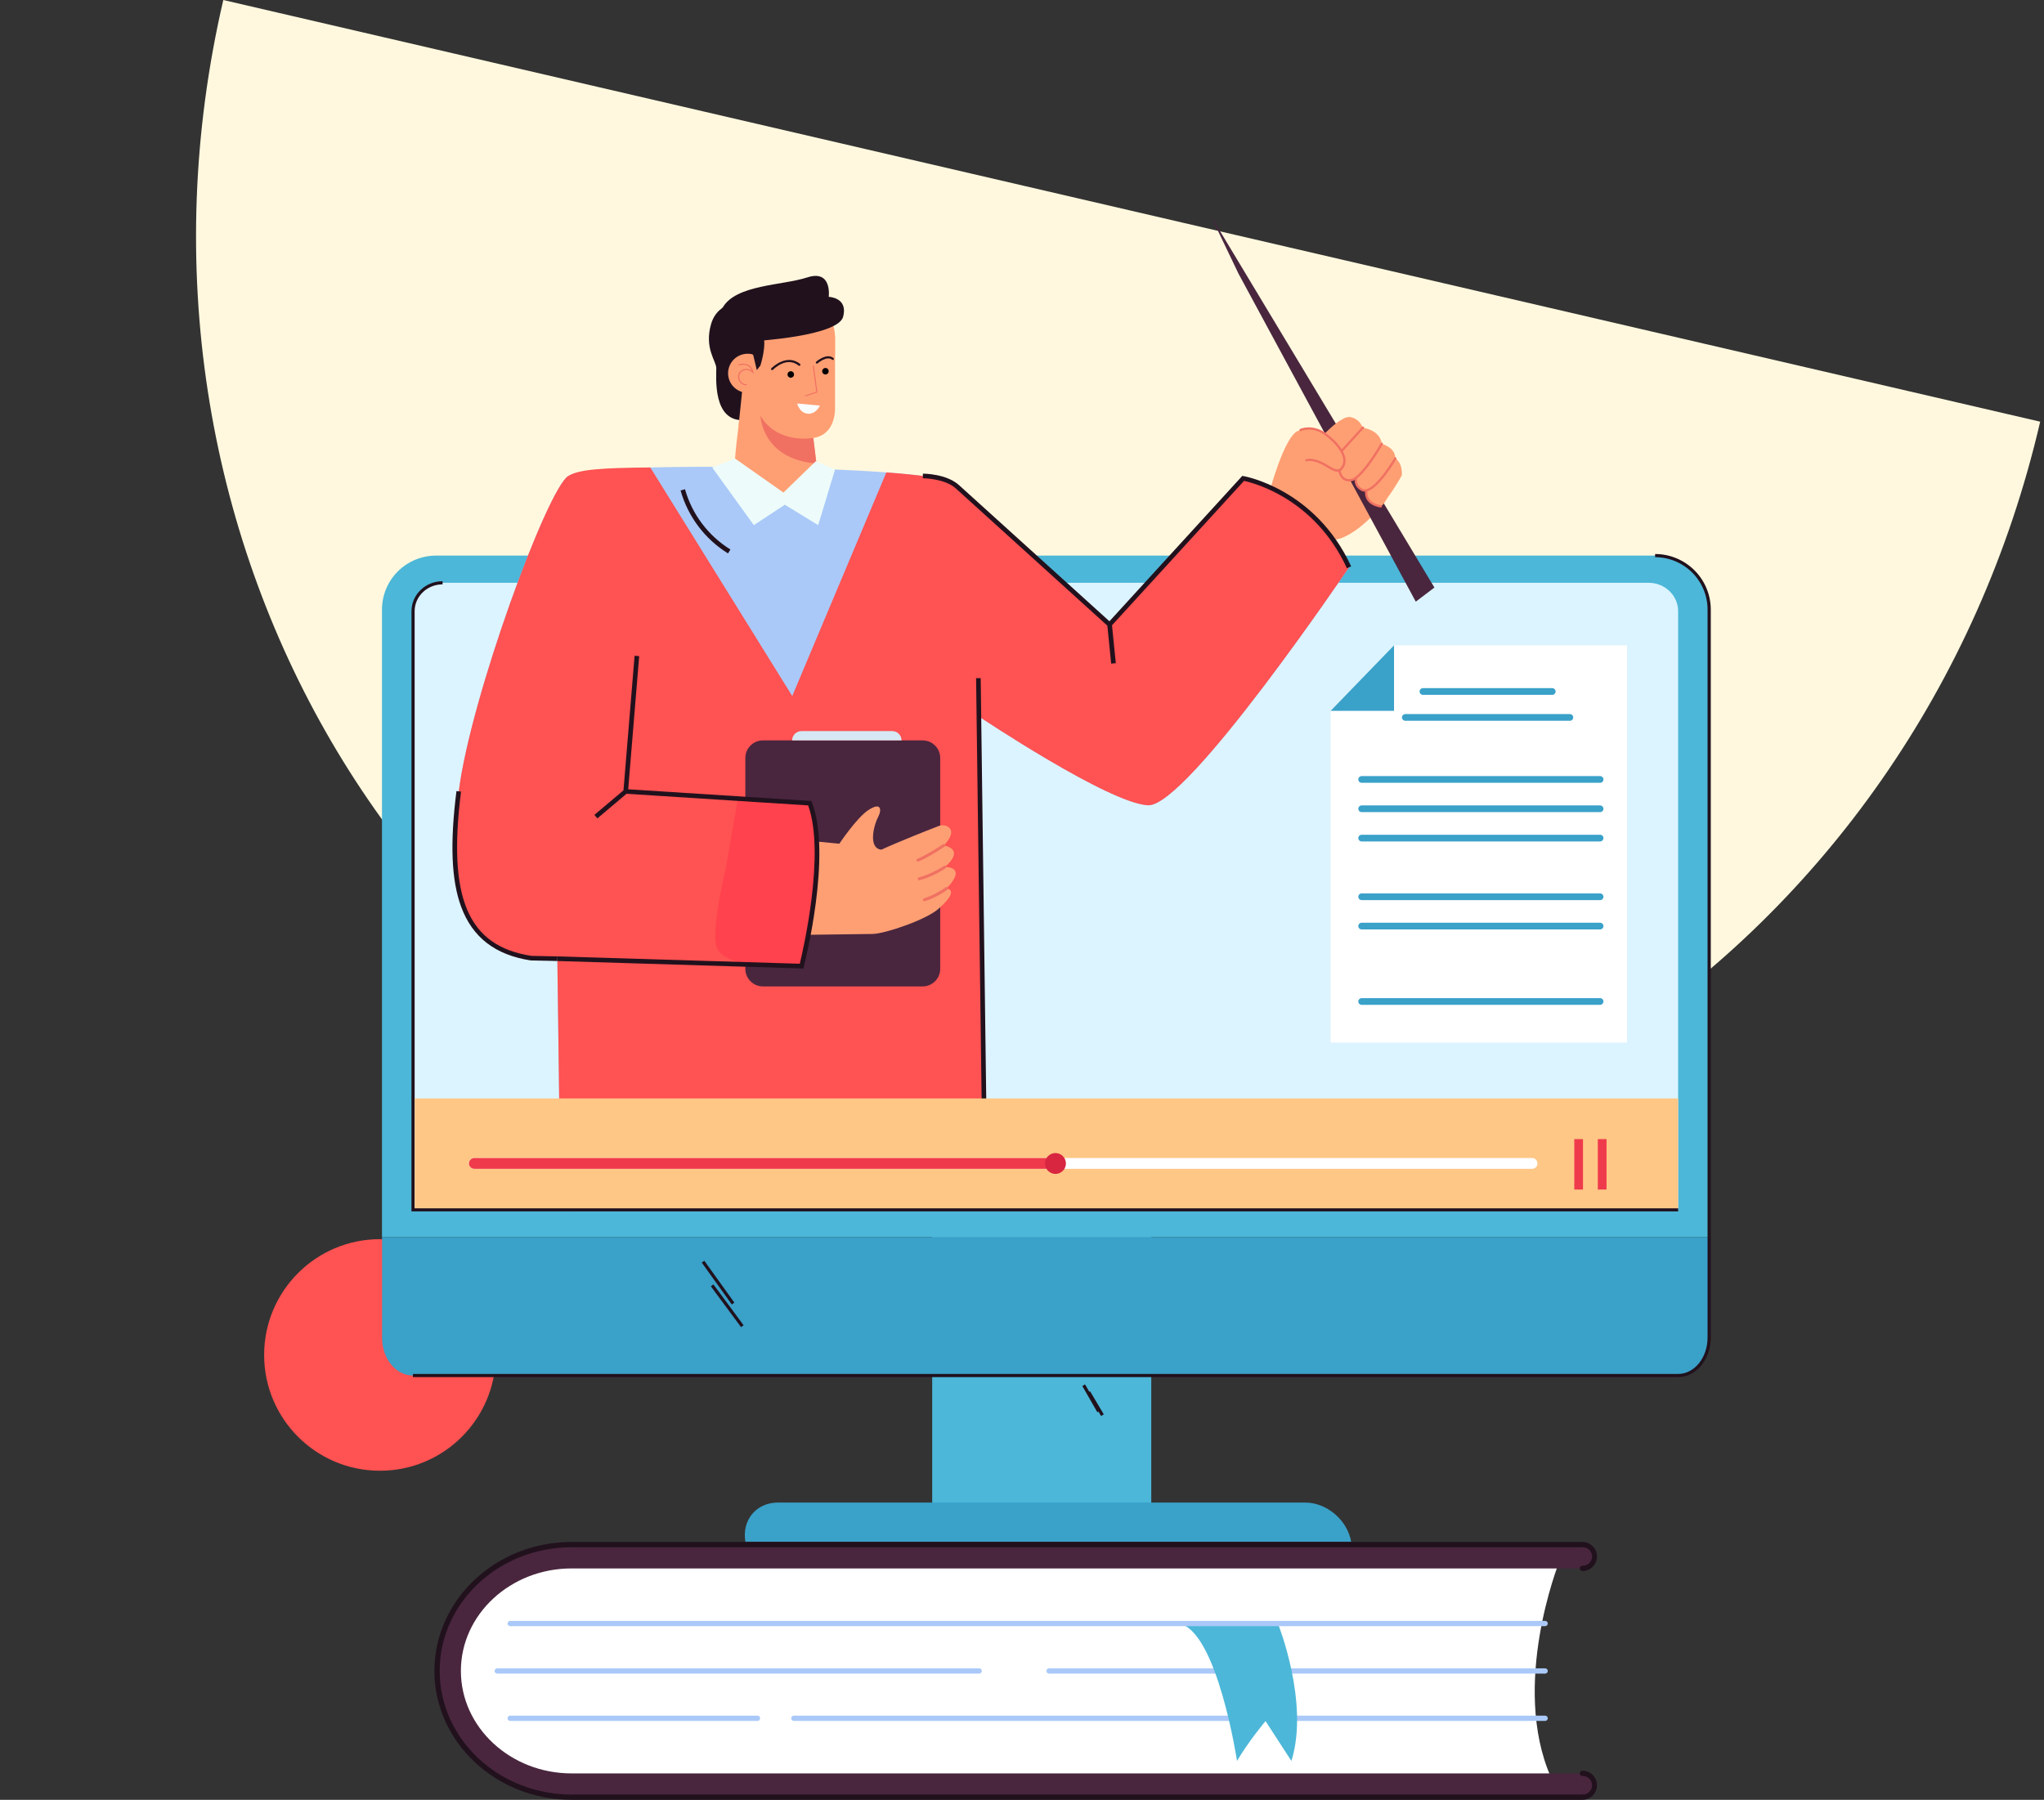 <svg xmlns="http://www.w3.org/2000/svg" width="503" height="443" viewBox="0 0 503 443" fill="none"><rect x="0" y="0" width="503" height="443" fill="#333333" stroke="none"/><circle cx="93.5" cy="333.5" r="28.5" fill="#FF5252"></circle><path d="M54.95 -1.71661e-05C24.602 130.729 100.09 259.94 223.556 288.602C347.023 317.263 471.713 234.521 502.061 103.792L54.95 -1.71661e-05Z" fill="#FFF8DE"></path><g clip-path="url(#clip0_671_202)"><path d="M283.31 263.513H229.4V376.264H283.31V263.513Z" fill="#4CB7D8"></path><path d="M94 304.493V150.039C94 146.515 95.402 143.135 97.899 140.643C100.395 138.151 103.781 136.751 107.311 136.751H407.298C410.828 136.751 414.214 138.151 416.711 140.643C419.207 143.135 420.609 146.515 420.609 150.039V304.493H94Z" fill="#4CB7D8"></path><path d="M420.608 304.493V329.245C420.608 334.392 417.2 338.567 413.01 338.567H101.612C97.407 338.567 94.014 334.392 94.014 329.245V304.493H420.608Z" fill="#3AA1C9"></path><path d="M101.645 297.8V150.437C101.645 146.576 104.901 143.444 108.902 143.444H405.706C409.715 143.444 412.964 146.576 412.964 150.437V297.8H101.645Z" fill="#DCF4FF"></path><path d="M183.432 379.478C182.516 374.151 186.102 369.831 191.439 369.831H321.176C326.517 369.831 331.586 374.165 332.501 379.478H183.435H183.432Z" fill="#3AA1C9"></path><path d="M101.613 338.953H412.998C417.412 338.953 421.001 334.598 421.001 329.245V150.039C420.997 146.413 419.552 142.936 416.983 140.372C414.415 137.808 410.932 136.365 407.299 136.361V137.142C410.723 137.148 414.004 138.51 416.424 140.927C418.844 143.345 420.205 146.622 420.208 150.039V329.245C420.208 334.168 416.952 338.177 412.972 338.177H101.613V338.953Z" fill="#21111D"></path><path d="M173.326 310.319L172.693 310.771L180.084 321.075L180.717 320.623L173.326 310.319Z" fill="#21111D"></path><path d="M175.559 316.137L174.93 316.601L182.36 326.654L182.989 326.191L175.559 316.137Z" fill="#21111D"></path><path d="M267.02 340.751L266.342 341.138L270.04 347.598L270.719 347.211L267.02 340.751Z" fill="#21111D"></path><path d="M268.26 342.45L267.588 342.848L270.959 348.523L271.631 348.125L268.26 342.45Z" fill="#21111D"></path><path d="M101.254 298.161H412.971V297.381H102.035V150.437C102.035 146.796 105.114 143.834 108.91 143.834V143.054C104.691 143.054 101.261 146.366 101.261 150.437L101.254 298.161Z" fill="#21111D"></path><path d="M312.41 121.044C312.41 121.044 316.028 107.506 319.357 106.087C322.686 104.667 326.369 107.044 326.369 107.044C326.369 107.044 329.918 102.211 332.335 102.67C333.025 102.797 333.668 103.107 334.197 103.568C334.725 104.029 335.119 104.623 335.338 105.289C335.338 105.289 339.611 105.744 340.042 109.262C340.042 109.262 343.399 110.074 343.359 112.83C343.359 112.83 345.092 113.614 344.98 116.951C344.98 116.951 339.213 128.206 330.736 132.193C322.259 136.181 312.41 121.044 312.41 121.044Z" fill="#FE9F73"></path><path d="M238.608 297.396L239.693 202.209L237.389 189.983L181.475 208.624C181.475 208.624 183.193 248.86 186.822 297.396H238.608Z" fill="#351B2E"></path><path d="M195.679 297.396L201.96 230.259L212.587 181.253L140.311 209.816C140.311 209.816 139.794 249.347 140.673 297.396H195.679Z" fill="#49263E"></path><path d="M297.898 53L352.988 144.611L348.403 148.089L304.776 67.353L297.898 53Z" fill="#49263E"></path><path d="M325.964 106.751C325.964 106.751 328.402 104.241 329.864 103.501C331.326 102.76 340.045 118.757 340.045 118.757L341.308 122.73C341.308 122.73 340.19 124.822 339.47 124.735C338.75 124.648 336.575 122.983 336.575 122.983L336.011 120.816L335.128 120.57L333.981 119.512L333.413 117.782L332.179 118.291L330.443 117.605L329.64 115.991L329.278 115.832L324.107 107.524L325.964 106.751Z" fill="#FE9F73"></path><path d="M329.141 116.124C328.37 116.124 327.483 115.597 326.564 115.041C325.93 114.636 325.263 114.284 324.571 113.99C322.538 113.188 321.608 113.534 321.6 113.542C321.532 113.565 321.456 113.562 321.389 113.534C321.323 113.505 321.269 113.453 321.239 113.386C321.212 113.318 321.213 113.243 321.241 113.175C321.27 113.108 321.323 113.054 321.391 113.025C321.434 113.025 322.501 112.57 324.788 113.469C325.509 113.772 326.204 114.135 326.865 114.553C328.312 115.413 329.22 115.907 329.832 115.232C330.099 114.951 330.302 114.616 330.427 114.249C330.552 113.883 330.595 113.493 330.555 113.108C330.4 111.396 328.779 109.204 326.213 107.253C323.066 104.852 320.298 106.04 320.179 106.09C320.11 106.121 320.032 106.123 319.962 106.097C319.891 106.07 319.835 106.016 319.804 105.948C319.773 105.879 319.771 105.801 319.798 105.731C319.825 105.661 319.878 105.605 319.947 105.574C320.077 105.516 323.131 104.191 326.557 106.806C329.278 108.879 330.939 111.161 331.116 113.058C331.165 113.52 331.114 113.986 330.966 114.427C330.819 114.867 330.579 115.271 330.262 115.611C330.125 115.774 329.953 115.904 329.759 115.993C329.565 116.082 329.354 116.126 329.141 116.124Z" fill="#F07162"></path><path d="M330.118 111.317C330.047 111.317 329.979 111.291 329.926 111.245C329.873 111.191 329.844 111.119 329.844 111.044C329.844 110.969 329.873 110.897 329.926 110.844L335.162 105.101C335.182 105.065 335.211 105.034 335.245 105.01C335.279 104.986 335.318 104.97 335.359 104.963C335.4 104.956 335.442 104.958 335.482 104.969C335.522 104.98 335.559 105 335.591 105.027C335.622 105.055 335.647 105.088 335.664 105.126C335.681 105.164 335.689 105.205 335.689 105.247C335.688 105.288 335.678 105.329 335.659 105.366C335.64 105.404 335.614 105.436 335.581 105.462L330.346 111.208C330.319 111.243 330.284 111.27 330.245 111.289C330.205 111.308 330.162 111.317 330.118 111.317Z" fill="#F07162"></path><path d="M335.833 121C335.423 121.002 335.025 120.862 334.708 120.603C334.216 120.317 333.826 119.885 333.592 119.367C333.358 118.849 333.291 118.271 333.402 117.713C333.418 117.64 333.463 117.576 333.526 117.536C333.59 117.496 333.667 117.482 333.74 117.498C333.813 117.515 333.877 117.559 333.918 117.623C333.958 117.686 333.972 117.763 333.955 117.836C333.622 119.331 334.965 120.115 335.041 120.151C335.193 120.278 335.372 120.368 335.565 120.414C335.757 120.46 335.958 120.462 336.151 120.419C338.963 119.884 343.091 112.762 343.134 112.689C343.153 112.657 343.177 112.628 343.207 112.606C343.236 112.583 343.27 112.566 343.306 112.556C343.342 112.547 343.38 112.544 343.417 112.549C343.454 112.554 343.489 112.566 343.522 112.585C343.586 112.622 343.634 112.684 343.653 112.756C343.673 112.829 343.663 112.906 343.626 112.971C343.453 113.274 339.321 120.393 336.26 120.975C336.119 120.997 335.976 121.005 335.833 121Z" fill="#F07162"></path><path d="M332.035 118.508C331.455 118.523 330.888 118.336 330.432 117.977C329.802 117.405 329.406 116.62 329.322 115.774C329.318 115.737 329.322 115.7 329.333 115.665C329.344 115.629 329.362 115.597 329.386 115.568C329.41 115.54 329.439 115.517 329.472 115.5C329.505 115.483 329.541 115.473 329.578 115.47C329.616 115.467 329.653 115.471 329.688 115.482C329.724 115.493 329.757 115.511 329.786 115.535C329.814 115.559 329.838 115.588 329.855 115.621C329.872 115.654 329.883 115.69 329.886 115.727C329.886 115.727 329.998 116.908 330.79 117.533C331.027 117.705 331.298 117.827 331.584 117.889C331.871 117.951 332.167 117.953 332.455 117.894C334.517 117.612 338.454 111.443 339.8 109.088C339.837 109.023 339.899 108.976 339.971 108.956C340.044 108.936 340.121 108.946 340.187 108.984C340.252 109.021 340.3 109.083 340.319 109.155C340.339 109.228 340.329 109.305 340.292 109.37C340.089 109.731 335.291 118.078 332.531 118.454C332.367 118.484 332.201 118.502 332.035 118.508Z" fill="#F07162"></path><path d="M242.197 274.236L242.53 273.803L240.79 176.283C240.79 176.283 272.919 197.795 282.546 198.207C292.174 198.619 331.984 139.63 331.984 139.63C323.594 120.404 305.934 117.742 305.934 117.742L273.06 153.716L234.534 118.844C229.4 115.731 189.923 115.059 189.923 115.059C189.923 115.059 144.99 114.037 139.852 117.15C134.715 120.263 115.828 171.526 112.894 194.776C109.959 218.025 112.894 233.087 130.684 235.835L137.153 235.972L137.652 274.236C137.652 274.236 173.508 282.291 242.19 274.236H242.197Z" fill="#AAC9F8"></path><path d="M305.923 117.746L273.049 153.72L234.534 118.844C232.606 117.674 225.829 116.85 218.119 116.276L194.963 171.317L160.03 115.059C147.79 115.171 142.515 115.539 139.852 117.15C134.718 120.263 115.828 171.526 112.894 194.776C109.959 218.025 112.894 233.087 130.684 235.835L137.153 235.972L137.652 274.236C137.652 274.236 173.508 282.291 242.19 274.236L242.523 273.803L240.783 176.283C240.783 176.283 272.911 197.795 282.539 198.207C292.167 198.619 331.977 139.63 331.977 139.63C323.605 120.408 305.923 117.746 305.923 117.746Z" fill="#FF5252"></path><path d="M227.042 182.235H187.753C185.361 182.235 183.422 184.171 183.422 186.559V238.468C183.422 240.856 185.361 242.792 187.753 242.792H227.042C229.434 242.792 231.373 240.856 231.373 238.468V186.559C231.373 184.171 229.434 182.235 227.042 182.235Z" fill="#49263E"></path><path d="M219.566 179.945H197.231C196.623 179.945 196.04 180.187 195.609 180.616C195.179 181.046 194.938 181.628 194.938 182.235H221.86C221.86 181.628 221.618 181.046 221.188 180.616C220.758 180.187 220.174 179.945 219.566 179.945Z" fill="#D6E8F4"></path><path d="M232.52 213.413C237.701 208.858 232.27 208.089 232.27 208.089C234.803 205.358 234.213 204.087 233.283 203.498C232.944 203.292 232.56 203.167 232.164 203.135C231.768 203.102 231.369 203.162 231 203.311C228.616 204.235 221.354 207.081 216.919 209.126C213.764 208.902 214.769 203.596 216.195 200.876C216.919 199.475 216.973 197.16 213.55 199.489C210.753 201.396 206.549 207.666 206.549 207.666L188.969 205.98L191.588 230.179C191.588 230.179 211.654 229.901 214.679 229.879C217.704 229.858 227.831 226.416 230.888 223.739C236.438 218.917 232.947 218.683 232.947 218.683C238.218 213.124 232.52 213.413 232.52 213.413Z" fill="#FE9F73"></path><path d="M225.917 212.084C225.84 212.089 225.764 212.071 225.699 212.03C225.634 211.99 225.584 211.931 225.555 211.86C225.537 211.816 225.527 211.768 225.527 211.721C225.527 211.673 225.537 211.626 225.556 211.582C225.574 211.538 225.601 211.498 225.635 211.464C225.669 211.431 225.71 211.404 225.754 211.387C228.355 210.303 232.02 207.818 232.06 207.775C232.139 207.722 232.236 207.703 232.33 207.721C232.423 207.739 232.506 207.793 232.559 207.871C232.613 207.95 232.634 208.046 232.617 208.139C232.6 208.233 232.547 208.316 232.469 208.371C232.317 208.475 228.703 210.939 226.029 212.04C225.994 212.06 225.956 212.075 225.917 212.084Z" fill="#F07162"></path><path d="M226.278 216.667C226.23 216.675 226.182 216.673 226.135 216.662C226.088 216.652 226.044 216.631 226.005 216.603C225.926 216.547 225.872 216.461 225.856 216.366C225.841 216.27 225.864 216.172 225.92 216.093C225.977 216.014 226.063 215.961 226.159 215.945C228.34 215.315 230.414 214.359 232.309 213.11C232.388 213.054 232.486 213.033 232.581 213.05C232.676 213.067 232.761 213.121 232.816 213.2C232.871 213.279 232.893 213.377 232.876 213.471C232.859 213.566 232.805 213.65 232.725 213.705C230.765 215.007 228.616 215.999 226.354 216.649L226.278 216.667Z" fill="#F07162"></path><path d="M227.505 221.829C227.424 221.832 227.345 221.809 227.28 221.762C227.214 221.716 227.166 221.649 227.143 221.572C227.129 221.527 227.124 221.479 227.129 221.431C227.133 221.384 227.147 221.338 227.17 221.296C227.192 221.254 227.223 221.217 227.26 221.187C227.297 221.157 227.339 221.134 227.385 221.121C229.297 220.491 231.098 219.569 232.725 218.386C232.763 218.357 232.807 218.336 232.853 218.324C232.899 218.312 232.947 218.309 232.995 218.315C233.042 218.322 233.088 218.337 233.129 218.361C233.17 218.385 233.207 218.417 233.236 218.455C233.265 218.493 233.286 218.536 233.298 218.582C233.31 218.629 233.313 218.677 233.307 218.724C233.3 218.771 233.285 218.817 233.261 218.858C233.237 218.899 233.205 218.935 233.167 218.964C231.472 220.202 229.591 221.164 227.595 221.814L227.505 221.829Z" fill="#F07162"></path><path d="M147.004 201.432L146.273 200.569L153.43 194.53L156.162 161.406L157.294 161.5L154.523 195.09L147.004 201.432Z" fill="#21111D"></path><path d="M137.142 236.536L130.596 236.395C121.866 235.044 116.269 230.728 113.483 223.19C111.07 216.653 110.704 207.601 112.329 194.707L113.454 194.848C110.14 221.131 115.144 232.845 130.734 235.268L137.167 235.405L137.142 236.536Z" fill="#21111D"></path><path d="M181.587 196.574L199.276 197.705C199.276 197.705 202.851 208.967 198.552 231.797C198.136 234.011 197.257 237.804 197.257 237.804C197.257 237.804 179.297 239.23 176.478 233.408C174.705 229.749 178.577 213.951 178.577 213.951L181.587 196.574Z" fill="#FF424D"></path><path d="M197.695 238.382L137.139 236.536L137.171 235.405L196.816 237.211C197.669 233.69 203.129 209.982 198.874 198.236L153.941 195.365L154.01 194.234L199.674 197.152L199.804 197.492C204.765 210.328 198.093 236.81 197.807 237.945L197.695 238.382Z" fill="#21111D"></path><path d="M273.446 163.342L272.506 153.994L235.21 120.22C232.479 117.746 227.164 117.713 227.109 117.713V116.579C227.352 116.579 232.898 116.612 235.974 119.382L273.602 153.449L274.586 163.23L273.446 163.342Z" fill="#21111D"></path><path d="M273.468 154.103L272.629 153.341L305.709 117.135L306.013 117.186C306.19 117.215 323.677 120.267 332.494 139.395L331.463 139.868C323.532 122.662 308.426 118.848 306.136 118.36L273.468 154.103Z" fill="#21111D"></path><path d="M199.259 278.162H198.264V277.028C212.443 277.18 237.723 274.204 241.608 273.738L240.201 166.914H241.337L242.755 274.753L242.252 274.814C241.985 274.832 214.813 278.162 199.259 278.162Z" fill="#21111D"></path><path d="M179.152 136.213C173.461 132.685 169.298 127.159 167.48 120.722L168.566 120.415C170.305 126.581 174.294 131.874 179.746 135.252L179.152 136.213Z" fill="#21111D"></path><path d="M183.512 74.407C183.512 74.407 191.522 71.005 198.636 73.447C200.644 74.146 202.384 75.453 203.613 77.186C204.842 78.919 205.499 80.992 205.492 83.115V87.367L183.584 78.023C183.584 78.023 180.118 79.659 180.397 79.16C180.675 78.662 183.512 74.407 183.512 74.407Z" fill="#FE9F73"></path><path d="M205.488 82.639V100.568C205.488 100.568 205.756 106.975 200.141 107.792L201.19 116.341C201.381 117.881 201.028 119.439 200.192 120.747C199.356 122.055 198.089 123.031 196.609 123.507C194.894 124.049 193.105 124.325 191.305 124.323C184.89 124.323 181.413 119.519 180.878 117.099C180.343 114.679 181.963 103.219 181.963 103.219L181.775 97.595L182.499 75.744L205.488 82.639Z" fill="#FE9F73"></path><path d="M189.994 91.091C189.96 91.091 189.927 91.086 189.895 91.073C189.863 91.061 189.834 91.042 189.81 91.018C189.764 90.969 189.738 90.905 189.738 90.838C189.738 90.771 189.764 90.706 189.81 90.657C189.846 90.621 193.522 86.865 196.883 89.573C196.936 89.619 196.968 89.683 196.974 89.752C196.98 89.821 196.959 89.889 196.916 89.943C196.872 89.997 196.809 90.032 196.74 90.04C196.672 90.049 196.602 90.03 196.547 89.989C193.569 87.594 190.331 90.892 190.193 91.036C190.166 91.058 190.134 91.074 190.099 91.084C190.065 91.093 190.03 91.095 189.994 91.091Z" fill="#21111D"></path><path d="M201.016 89.49C200.977 89.49 200.939 89.481 200.904 89.465C200.869 89.449 200.838 89.425 200.813 89.397C200.771 89.344 200.751 89.277 200.757 89.21C200.762 89.143 200.792 89.081 200.842 89.035C200.95 88.941 203.501 86.763 205.111 88.147C205.161 88.192 205.192 88.254 205.198 88.322C205.203 88.389 205.182 88.456 205.14 88.508C205.095 88.557 205.032 88.588 204.965 88.593C204.898 88.598 204.831 88.578 204.778 88.537C203.516 87.453 201.229 89.404 201.207 89.425C201.154 89.471 201.086 89.495 201.016 89.49Z" fill="#21111D"></path><path d="M195.401 92.17C195.401 92.329 195.354 92.484 195.266 92.616C195.177 92.748 195.052 92.851 194.905 92.912C194.758 92.972 194.596 92.988 194.44 92.957C194.284 92.925 194.141 92.849 194.029 92.736C193.917 92.624 193.841 92.48 193.81 92.325C193.779 92.169 193.796 92.007 193.857 91.861C193.918 91.715 194.022 91.59 194.155 91.502C194.287 91.414 194.443 91.368 194.602 91.369C194.707 91.369 194.811 91.389 194.909 91.43C195.006 91.47 195.094 91.529 195.168 91.604C195.243 91.678 195.302 91.767 195.342 91.864C195.381 91.961 195.402 92.065 195.401 92.17Z" fill="black"></path><path d="M203.929 91.369C203.929 91.527 203.883 91.683 203.795 91.815C203.707 91.947 203.582 92.051 203.435 92.112C203.289 92.173 203.127 92.19 202.971 92.159C202.815 92.129 202.671 92.052 202.559 91.941C202.446 91.829 202.369 91.686 202.338 91.53C202.307 91.374 202.322 91.213 202.383 91.066C202.444 90.919 202.547 90.794 202.679 90.706C202.811 90.618 202.966 90.57 203.125 90.57C203.231 90.57 203.335 90.59 203.433 90.63C203.53 90.67 203.619 90.729 203.693 90.803C203.768 90.877 203.827 90.965 203.867 91.062C203.908 91.159 203.929 91.263 203.929 91.369Z" fill="black"></path><path d="M183.512 74.126C183.512 74.126 176.721 73.8 174.995 79.735C173.269 85.669 176.211 88.8 176.269 90.57C176.327 92.34 175.129 104.259 183.505 103.371L185.77 83.679L182.861 75.838L183.512 74.126Z" fill="#21111D"></path><path d="M184.759 96.611C187.382 96.184 189.162 93.716 188.734 91.097C188.306 88.478 185.833 86.702 183.21 87.129C180.587 87.556 178.808 90.025 179.235 92.643C179.663 95.261 182.136 97.038 184.759 96.611Z" fill="#FE9F73"></path><path d="M183.61 94.836C183.175 94.825 182.755 94.672 182.414 94.402C182.074 94.132 181.83 93.758 181.721 93.337C181.583 92.939 181.582 92.506 181.72 92.108C181.858 91.709 182.126 91.369 182.481 91.141C182.864 90.901 183.31 90.782 183.761 90.798C184.213 90.814 184.649 90.965 185.014 91.231C184.846 90.732 184.501 90.311 184.044 90.047C183.096 89.526 181.92 89.906 181.906 89.909C181.889 89.915 181.872 89.917 181.855 89.916C181.838 89.915 181.821 89.91 181.805 89.903C181.79 89.895 181.776 89.884 181.765 89.871C181.753 89.858 181.745 89.843 181.739 89.826C181.733 89.81 181.73 89.792 181.731 89.774C181.732 89.757 181.737 89.739 181.744 89.724C181.752 89.708 181.763 89.694 181.777 89.682C181.79 89.671 181.806 89.662 181.823 89.656C182.597 89.414 183.435 89.47 184.171 89.812C184.488 90 184.761 90.254 184.972 90.556C185.183 90.858 185.327 91.201 185.394 91.564L185.509 92.026L185.169 91.69C185.122 91.643 183.979 90.531 182.637 91.369C182.334 91.568 182.107 91.862 181.991 92.205C181.874 92.548 181.875 92.919 181.993 93.261C182.083 93.627 182.291 93.953 182.585 94.19C182.88 94.426 183.243 94.559 183.621 94.569H183.65C183.685 94.569 183.719 94.583 183.744 94.608C183.77 94.633 183.784 94.667 183.784 94.702C183.784 94.738 183.77 94.772 183.744 94.797C183.719 94.822 183.685 94.836 183.65 94.836H183.61Z" fill="#F07162"></path><path d="M187.123 102.334C187.123 102.334 187.485 113.054 200.915 114.08L200.141 107.774C200.141 107.774 191.443 109.518 187.123 102.334Z" fill="#F07162"></path><path d="M198.231 97.574C198.203 97.573 198.176 97.564 198.153 97.547C198.13 97.53 198.113 97.507 198.104 97.48C198.099 97.463 198.097 97.446 198.098 97.428C198.099 97.411 198.104 97.394 198.112 97.378C198.121 97.363 198.132 97.349 198.145 97.338C198.159 97.327 198.174 97.319 198.191 97.314L200.872 96.429L200.026 90.119C200.023 90.102 200.024 90.084 200.028 90.068C200.033 90.051 200.04 90.035 200.051 90.021C200.061 90.007 200.074 89.996 200.089 89.987C200.104 89.979 200.121 89.973 200.138 89.971C200.155 89.968 200.173 89.969 200.191 89.974C200.208 89.978 200.224 89.986 200.238 89.997C200.252 90.007 200.264 90.021 200.273 90.036C200.282 90.052 200.288 90.069 200.29 90.086L201.165 96.588L198.271 97.541L198.231 97.574Z" fill="#F07162"></path><path d="M181.76 104.729L182.693 95.688L184.94 95.938V104.989L181.76 104.729Z" fill="#FE9F73"></path><path d="M184.768 73.949C184.768 73.949 183.194 77.701 185.777 83.957C188.36 90.213 179.152 81.624 179.152 81.624C179.152 81.624 179.789 72.464 184.768 73.949Z" fill="#21111D"></path><path d="M339.8 124.919H339.753C338.193 124.652 337.086 124.045 336.457 123.113C335.991 122.409 335.812 121.553 335.957 120.722C335.975 120.649 336.02 120.585 336.083 120.545C336.147 120.504 336.224 120.49 336.298 120.505C336.37 120.522 336.434 120.566 336.474 120.629C336.514 120.692 336.527 120.768 336.511 120.841C336.405 121.526 336.555 122.226 336.934 122.806C337.473 123.601 338.454 124.121 339.847 124.359C339.914 124.374 339.974 124.413 340.015 124.469C340.056 124.524 340.075 124.593 340.07 124.661C340.064 124.73 340.033 124.794 339.984 124.842C339.934 124.891 339.869 124.919 339.8 124.923V124.919Z" fill="#F07162"></path><path d="M185.776 83.957C185.776 83.957 206.214 82.747 207.484 77.969C208.754 73.19 203.939 73.064 203.939 73.064C203.939 73.064 204.84 66.27 198.663 68.282C192.487 70.293 181.051 70.03 177.823 75.744C174.596 81.458 185.776 83.957 185.776 83.957Z" fill="#21111D"></path><path d="M383.618 384.658C383.618 384.658 371.642 414.741 381.686 437.495L151.434 439.424L130.188 437.495L111.461 425.912V408.185L116.667 393.514L133.672 384.643L383.618 384.658Z" fill="white"></path><path d="M140.651 442.35H389.409C389.803 442.364 390.196 442.298 390.564 442.157C390.931 442.016 391.267 441.803 391.551 441.53C391.834 441.257 392.059 440.929 392.213 440.567C392.367 440.205 392.447 439.816 392.447 439.422C392.447 439.029 392.367 438.64 392.213 438.278C392.059 437.916 391.834 437.588 391.551 437.315C391.267 437.042 390.931 436.829 390.564 436.688C390.196 436.547 389.803 436.481 389.409 436.495H140.651C125.632 436.495 113.417 425.179 113.417 411.27C113.417 397.361 125.632 386.045 140.651 386.045H389.409C390.188 386.045 390.934 385.736 391.484 385.187C392.035 384.637 392.344 383.892 392.344 383.115C392.344 382.339 392.035 381.594 391.484 381.044C390.934 380.495 390.188 380.186 389.409 380.186H140.651C122.398 380.186 107.549 394.132 107.549 411.27C107.549 428.408 122.398 442.35 140.651 442.35Z" fill="#49263E"></path><path d="M258.157 411.934H380.235C380.321 411.934 380.406 411.918 380.485 411.885C380.564 411.852 380.635 411.804 380.696 411.744C380.756 411.684 380.804 411.612 380.837 411.533C380.87 411.454 380.887 411.37 380.887 411.284C380.887 411.199 380.87 411.114 380.837 411.036C380.804 410.957 380.756 410.885 380.696 410.825C380.635 410.764 380.564 410.716 380.485 410.684C380.406 410.651 380.321 410.634 380.235 410.634H258.157C257.984 410.634 257.819 410.703 257.697 410.825C257.574 410.947 257.506 411.112 257.506 411.284C257.506 411.457 257.574 411.622 257.697 411.744C257.819 411.866 257.984 411.934 258.157 411.934Z" fill="#AAC9F8"></path><path d="M122.366 411.934H240.967C241.14 411.934 241.306 411.866 241.428 411.744C241.55 411.622 241.619 411.457 241.619 411.284C241.619 411.112 241.55 410.947 241.428 410.825C241.306 410.703 241.14 410.634 240.967 410.634H122.366C122.281 410.634 122.196 410.651 122.117 410.684C122.038 410.716 121.966 410.764 121.906 410.825C121.845 410.885 121.797 410.957 121.764 411.036C121.732 411.114 121.715 411.199 121.715 411.284C121.715 411.37 121.732 411.454 121.764 411.533C121.797 411.612 121.845 411.684 121.906 411.744C121.966 411.804 122.038 411.852 122.117 411.885C122.196 411.918 122.281 411.934 122.366 411.934Z" fill="#AAC9F8"></path><path d="M125.554 423.579H186.403C186.575 423.579 186.741 423.511 186.863 423.389C186.985 423.267 187.054 423.101 187.054 422.929C187.054 422.756 186.985 422.591 186.863 422.469C186.741 422.347 186.575 422.279 186.403 422.279H125.554C125.381 422.279 125.215 422.347 125.093 422.469C124.971 422.591 124.902 422.756 124.902 422.929C124.902 423.101 124.971 423.267 125.093 423.389C125.215 423.511 125.381 423.579 125.554 423.579Z" fill="#AAC9F8"></path><path d="M195.332 423.579H380.235C380.408 423.579 380.574 423.511 380.696 423.389C380.818 423.267 380.886 423.101 380.886 422.929C380.886 422.756 380.818 422.591 380.696 422.469C380.574 422.347 380.408 422.279 380.235 422.279H195.35C195.178 422.279 195.012 422.347 194.89 422.469C194.768 422.591 194.699 422.756 194.699 422.929C194.699 423.101 194.768 423.267 194.89 423.389C195.012 423.511 195.178 423.579 195.35 423.579H195.332Z" fill="#AAC9F8"></path><path d="M140.648 442.996H389.41C390.361 442.996 391.273 442.619 391.946 441.948C392.618 441.277 392.996 440.366 392.996 439.417C392.996 438.468 392.618 437.557 391.946 436.886C391.273 436.215 390.361 435.838 389.41 435.838C389.238 435.838 389.072 435.906 388.95 436.028C388.828 436.15 388.759 436.315 388.759 436.488C388.759 436.66 388.828 436.826 388.95 436.947C389.072 437.069 389.238 437.138 389.41 437.138C389.718 437.126 390.024 437.176 390.312 437.284C390.599 437.393 390.861 437.559 391.083 437.772C391.305 437.985 391.481 438.24 391.602 438.522C391.722 438.804 391.784 439.108 391.784 439.415C391.784 439.722 391.722 440.026 391.602 440.308C391.481 440.591 391.305 440.846 391.083 441.058C390.861 441.271 390.599 441.437 390.312 441.546C390.024 441.655 389.718 441.705 389.41 441.692H140.648C122.757 441.692 108.201 428.043 108.201 411.263C108.201 394.482 122.757 380.833 140.648 380.833H389.41C389.718 380.821 390.024 380.87 390.312 380.979C390.599 381.088 390.861 381.254 391.083 381.467C391.305 381.679 391.481 381.935 391.602 382.217C391.722 382.499 391.784 382.803 391.784 383.11C391.784 383.417 391.722 383.721 391.602 384.003C391.481 384.286 391.305 384.541 391.083 384.753C390.861 384.966 390.599 385.132 390.312 385.241C390.024 385.35 389.718 385.4 389.41 385.387C389.238 385.387 389.072 385.456 388.95 385.578C388.828 385.7 388.759 385.865 388.759 386.037C388.759 386.21 388.828 386.375 388.95 386.497C389.072 386.619 389.238 386.688 389.41 386.688C390.361 386.688 391.273 386.31 391.946 385.639C392.618 384.968 392.996 384.058 392.996 383.108C392.996 382.159 392.618 381.249 391.946 380.577C391.273 379.906 390.361 379.529 389.41 379.529H140.648C122.04 379.529 106.898 393.763 106.898 411.263C106.898 428.762 122.04 442.996 140.648 442.996Z" fill="#21111D"></path><path d="M314.475 399.604C314.475 399.604 322.308 419.086 317.793 433.432L311.429 423.611C311.429 423.611 307.087 428.816 304.417 433.432C304.417 433.432 299.554 401.395 290.133 399.604H314.475Z" fill="#4CB7D8"></path><path d="M125.554 400.254H380.235C380.408 400.254 380.573 400.185 380.696 400.063C380.818 399.941 380.886 399.776 380.886 399.604C380.886 399.431 380.818 399.266 380.696 399.144C380.573 399.022 380.408 398.953 380.235 398.953H125.554C125.381 398.953 125.215 399.022 125.093 399.144C124.971 399.266 124.902 399.431 124.902 399.604C124.902 399.776 124.971 399.941 125.093 400.063C125.215 400.185 125.381 400.254 125.554 400.254Z" fill="#AAC9F8"></path><path d="M400.373 158.845V256.607H327.443V174.932L343.146 158.845H400.373Z" fill="white"></path><path d="M327.443 174.965L343.052 158.845V174.965H327.443Z" fill="#3AA1C9"></path><path d="M350.168 171.024H381.986C382.095 171.024 382.202 171.003 382.302 170.961C382.403 170.92 382.494 170.859 382.57 170.782C382.647 170.705 382.708 170.614 382.749 170.513C382.79 170.413 382.811 170.306 382.811 170.197C382.811 169.979 382.724 169.769 382.569 169.615C382.415 169.46 382.205 169.374 381.986 169.374H350.168C349.949 169.374 349.739 169.46 349.584 169.615C349.428 169.769 349.341 169.978 349.34 170.197C349.34 170.416 349.427 170.627 349.583 170.782C349.738 170.937 349.949 171.024 350.168 171.024Z" fill="#3AA1C9"></path><path d="M345.831 177.41H386.324C386.543 177.41 386.753 177.323 386.908 177.169C387.062 177.014 387.149 176.805 387.149 176.587C387.15 176.478 387.129 176.371 387.087 176.27C387.046 176.17 386.985 176.079 386.909 176.002C386.832 175.925 386.741 175.864 386.641 175.822C386.54 175.781 386.433 175.759 386.324 175.759H345.831C345.611 175.759 345.4 175.847 345.245 176.002C345.089 176.157 345.002 176.367 345.002 176.587C345.003 176.805 345.091 177.015 345.246 177.169C345.401 177.323 345.611 177.41 345.831 177.41Z" fill="#3AA1C9"></path><path d="M335.085 192.674H393.759C393.979 192.673 394.189 192.585 394.344 192.43C394.499 192.275 394.587 192.066 394.588 191.847C394.587 191.628 394.499 191.418 394.344 191.264C394.189 191.11 393.979 191.023 393.759 191.023H335.085C334.866 191.023 334.656 191.11 334.501 191.264C334.347 191.419 334.26 191.628 334.26 191.847C334.26 192.065 334.347 192.275 334.501 192.43C334.656 192.585 334.866 192.673 335.085 192.674Z" fill="#3AA1C9"></path><path d="M335.085 199.89H393.759C393.979 199.89 394.189 199.803 394.344 199.649C394.499 199.495 394.587 199.285 394.588 199.067C394.587 198.848 394.499 198.638 394.344 198.483C394.189 198.328 393.979 198.24 393.759 198.24H335.085C334.866 198.24 334.656 198.328 334.501 198.483C334.347 198.638 334.26 198.848 334.26 199.067C334.26 199.285 334.347 199.494 334.501 199.649C334.656 199.803 334.866 199.89 335.085 199.89Z" fill="#3AA1C9"></path><path d="M335.085 207.11H393.759C393.979 207.109 394.189 207.022 394.344 206.867C394.499 206.712 394.587 206.502 394.588 206.283C394.587 206.064 394.499 205.855 394.344 205.701C394.189 205.546 393.979 205.46 393.759 205.46H335.085C334.866 205.46 334.656 205.546 334.501 205.701C334.347 205.855 334.26 206.065 334.26 206.283C334.26 206.502 334.347 206.712 334.501 206.867C334.656 207.022 334.866 207.109 335.085 207.11Z" fill="#3AA1C9"></path><path d="M335.085 221.547H393.759C393.979 221.547 394.19 221.46 394.345 221.304C394.501 221.149 394.588 220.939 394.588 220.72C394.587 220.501 394.499 220.291 394.344 220.137C394.189 219.983 393.979 219.896 393.759 219.896H335.085C334.866 219.896 334.656 219.983 334.501 220.137C334.347 220.292 334.26 220.501 334.26 220.72C334.259 220.828 334.28 220.936 334.322 221.036C334.363 221.136 334.423 221.227 334.5 221.304C334.577 221.381 334.668 221.442 334.768 221.484C334.869 221.525 334.976 221.547 335.085 221.547Z" fill="#3AA1C9"></path><path d="M335.085 228.763H393.759C393.979 228.763 394.189 228.677 394.344 228.522C394.499 228.368 394.587 228.158 394.588 227.94C394.587 227.721 394.499 227.512 394.344 227.357C394.189 227.203 393.979 227.116 393.759 227.116H335.085C334.866 227.116 334.656 227.203 334.501 227.357C334.347 227.512 334.26 227.721 334.26 227.94C334.26 228.158 334.347 228.368 334.501 228.522C334.656 228.677 334.866 228.763 335.085 228.763Z" fill="#3AA1C9"></path><path d="M335.085 247.328H393.759C393.979 247.327 394.189 247.24 394.344 247.085C394.499 246.93 394.587 246.72 394.588 246.501C394.587 246.282 394.499 246.073 394.344 245.918C394.189 245.764 393.979 245.677 393.759 245.677H335.085C334.866 245.677 334.656 245.764 334.501 245.919C334.347 246.073 334.26 246.283 334.26 246.501C334.26 246.72 334.347 246.93 334.501 247.085C334.656 247.24 334.866 247.327 335.085 247.328Z" fill="#3AA1C9"></path><path d="M185.354 87.367L186.233 91.091L187.123 89.978C187.123 89.978 188.87 84.632 187.666 82.064C186.461 79.496 181.627 83.188 181.627 83.188L185.354 87.367Z" fill="#21111D"></path><path d="M180.9 112.874L192.793 121.239L200.753 113.527L205.492 115.55L201.342 129.257L193.136 124.229L185.51 129.257L175.256 115.059L180.9 112.874Z" fill="#EDFCFB"></path><path d="M412.967 270.361H102.035V297.396H412.967V270.361Z" fill="#FEC786"></path><path d="M377.025 287.687H116.732C116.558 287.687 116.385 287.654 116.224 287.587C116.063 287.521 115.917 287.424 115.793 287.301C115.67 287.178 115.572 287.032 115.505 286.872C115.439 286.711 115.404 286.539 115.404 286.365C115.404 286.013 115.544 285.676 115.793 285.428C116.042 285.179 116.38 285.039 116.732 285.039H377.025C377.199 285.039 377.372 285.074 377.533 285.14C377.694 285.207 377.84 285.305 377.963 285.428C378.086 285.551 378.183 285.697 378.25 285.858C378.316 286.019 378.35 286.191 378.35 286.365C378.35 286.539 378.315 286.71 378.249 286.871C378.182 287.031 378.085 287.177 377.962 287.3C377.839 287.422 377.693 287.52 377.532 287.586C377.371 287.653 377.199 287.687 377.025 287.687Z" fill="white"></path><path d="M259.046 287.687H116.732C116.558 287.687 116.385 287.654 116.224 287.587C116.063 287.521 115.917 287.424 115.793 287.301C115.67 287.178 115.572 287.032 115.505 286.872C115.439 286.711 115.404 286.539 115.404 286.365C115.404 286.013 115.544 285.676 115.793 285.428C116.042 285.179 116.38 285.039 116.732 285.039H259.046C259.399 285.039 259.736 285.179 259.985 285.428C260.234 285.676 260.374 286.013 260.374 286.365C260.374 286.539 260.34 286.711 260.273 286.872C260.206 287.032 260.108 287.178 259.985 287.301C259.862 287.424 259.715 287.521 259.554 287.587C259.393 287.654 259.221 287.687 259.046 287.687Z" fill="#EF3A4C"></path><path d="M259.735 288.94C261.155 288.94 262.307 287.79 262.307 286.372C262.307 284.954 261.155 283.804 259.735 283.804C258.314 283.804 257.162 284.954 257.162 286.372C257.162 287.79 258.314 288.94 259.735 288.94Z" fill="#D82540"></path><path d="M389.556 280.373H387.41V292.787H389.556V280.373Z" fill="#EF3A4C"></path><path d="M395.345 280.373H393.199V292.787H395.345V280.373Z" fill="#EF3A4C"></path><path d="M201.768 99.824C201.684 99.802 196.178 99.322 196.178 99.322C196.178 99.322 196.724 101.644 198.772 101.825C200.82 102.005 201.768 99.824 201.768 99.824Z" fill="#FBFDFC"></path></g><defs><clipPath id="clip0_671_202"><rect width="327" height="390" fill="white" transform="translate(94 53)"></rect></clipPath></defs></svg>